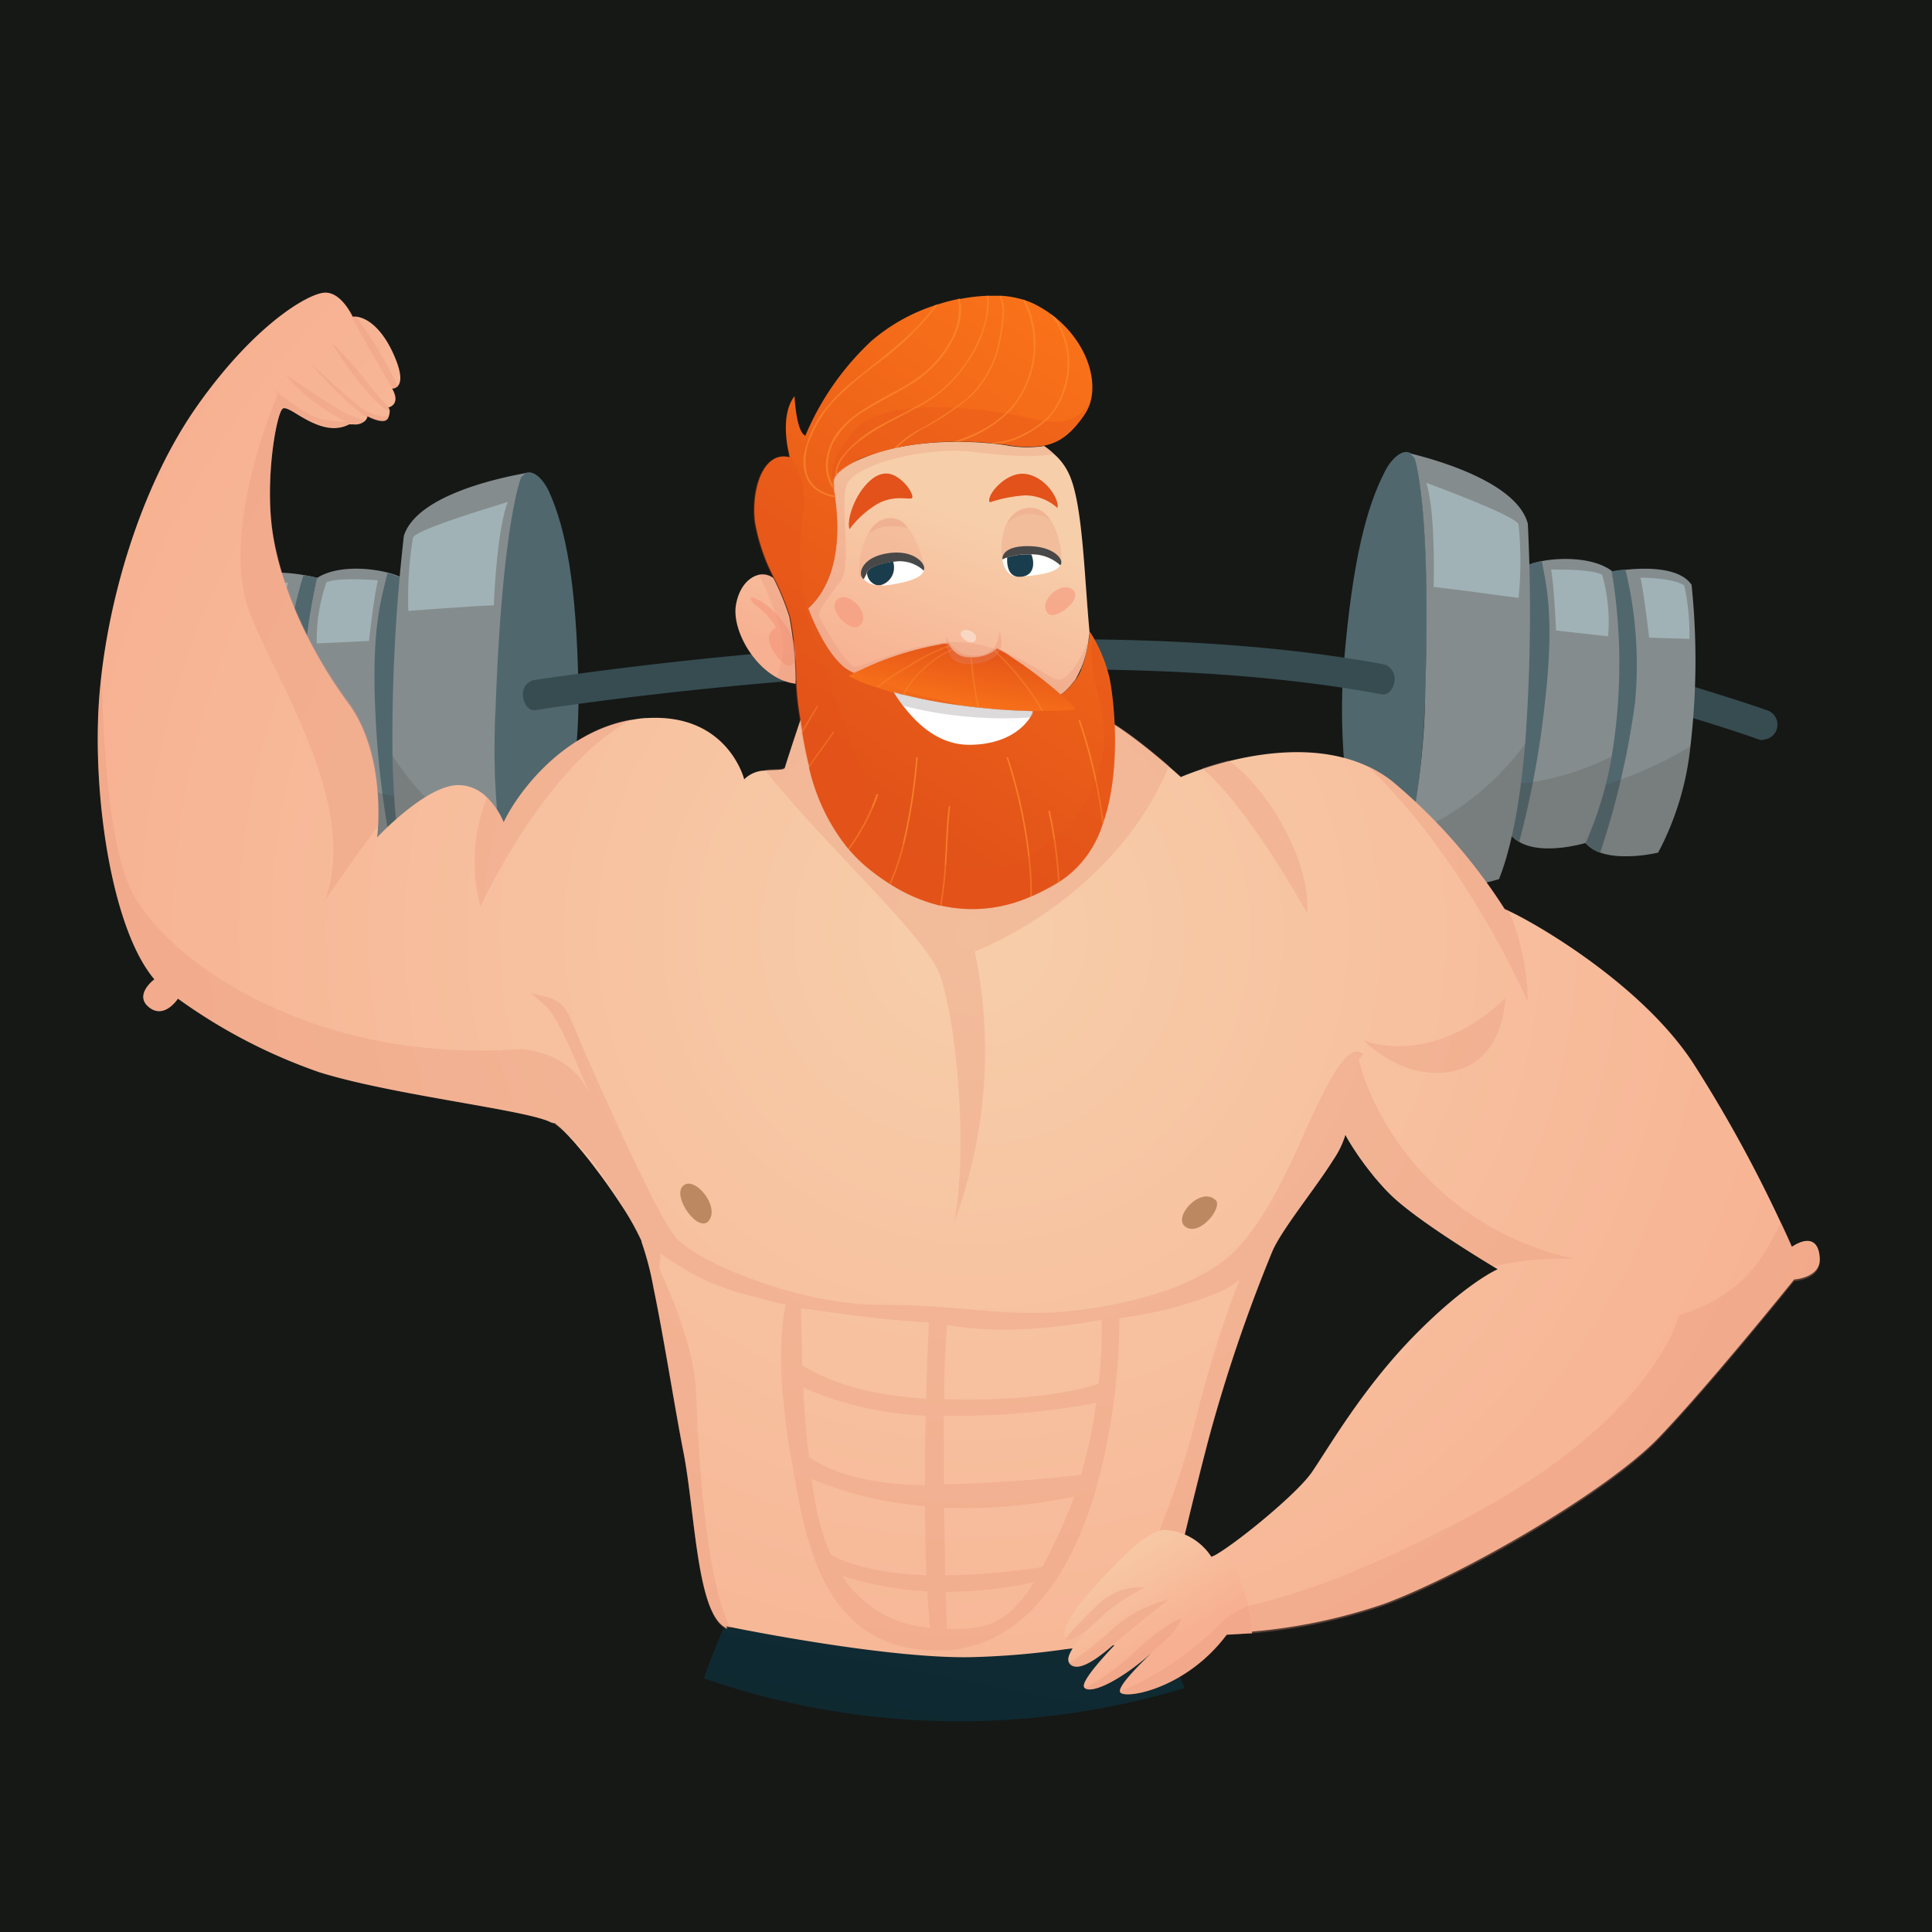 <svg xmlns="http://www.w3.org/2000/svg" xmlns:xlink="http://www.w3.org/1999/xlink" viewBox="0 0 200 200"><defs><style>.cls-1{mask:url(#mask);}.cls-11,.cls-13,.cls-2,.cls-22,.cls-24,.cls-29,.cls-33,.cls-37,.cls-9{mix-blend-mode:multiply;}.cls-2{fill:url(#linear-gradient);}.cls-3{isolation:isolate;}.cls-4{fill:#161816;}.cls-5{fill:#364c51;}.cls-6{fill:#858c8e;}.cls-7{fill:#50676d;}.cls-8{fill:#a0b2b5;}.cls-9{fill:#49433e;}.cls-11,.cls-24,.cls-9{opacity:0.2;}.cls-10{fill:url(#linear-gradient-2);}.cls-11{fill:url(#linear-gradient-3);}.cls-12{fill:url(#radial-gradient);}.cls-13,.cls-24{fill:#e89478;}.cls-13,.cls-22,.cls-37{opacity:0.3;}.cls-14{fill:url(#linear-gradient-4);}.cls-15{fill:url(#linear-gradient-5);}.cls-16{fill:url(#linear-gradient-6);}.cls-17,.cls-22{fill:#e2521a;}.cls-18,.cls-33{opacity:0.7;}.cls-19{fill:#ff8e31;}.cls-20{fill:#f68e75;}.cls-20,.cls-29,.cls-30{opacity:0.5;}.cls-21,.cls-38{fill:#fff;}.cls-23{fill:url(#linear-gradient-7);}.cls-25{fill:#ce8567;}.cls-26{fill:url(#linear-gradient-8);}.cls-27{fill:#193d4c;}.cls-28{fill:#484848;}.cls-29{fill:#bab6b6;}.cls-30{mix-blend-mode:screen;fill:url(#linear-gradient-9);}.cls-31{opacity:0.6;}.cls-32,.cls-38{opacity:0.4;}.cls-33{fill:#a36f48;}.cls-34{fill:url(#linear-gradient-10);}.cls-35{mask:url(#mask-2);}.cls-36{fill:url(#linear-gradient-11);}.cls-37{fill:#e88a6b;}.cls-39{filter:url(#luminosity-noclip-2);}.cls-40{filter:url(#luminosity-noclip);}</style><filter id="luminosity-noclip" x="203.93" y="-8417" width="5.73" height="32766" filterUnits="userSpaceOnUse" color-interpolation-filters="sRGB"><feFlood flood-color="#fff" result="bg"/><feBlend in="SourceGraphic" in2="bg"/></filter><mask id="mask" x="203.93" y="-8417" width="5.73" height="32766" maskUnits="userSpaceOnUse"><g class="cls-40"/></mask><linearGradient id="linear-gradient" x1="-2832.5" y1="255.77" x2="-2833.09" y2="267.9" gradientTransform="matrix(-1, 0.04, 0.04, 1, -2635.23, 60.62)" gradientUnits="userSpaceOnUse"><stop offset="0" stop-color="#ccc"/><stop offset="0.15" stop-color="#dadada"/><stop offset="0.44" stop-color="#eee"/><stop offset="0.72" stop-color="#fbfbfb"/><stop offset="0.99" stop-color="#fff"/></linearGradient><linearGradient id="linear-gradient-2" x1="199.48" y1="334.77" x2="224.58" y2="202.54" gradientUnits="userSpaceOnUse"><stop offset="0.01" stop-color="#0d2830"/><stop offset="1" stop-color="#1a313b"/></linearGradient><linearGradient id="linear-gradient-3" x1="200.32" y1="326.92" x2="219.3" y2="226.93" xlink:href="#linear-gradient-2"/><radialGradient id="radial-gradient" cx="206.71" cy="234.6" r="101.39" gradientUnits="userSpaceOnUse"><stop offset="0" stop-color="#f7ceaa"/><stop offset="1" stop-color="#f7b091"/></radialGradient><linearGradient id="linear-gradient-4" x1="192.29" y1="186.38" x2="185.08" y2="205.05" xlink:href="#radial-gradient"/><linearGradient id="linear-gradient-5" x1="207.14" y1="192.11" x2="199.93" y2="210.79" xlink:href="#radial-gradient"/><linearGradient id="linear-gradient-6" x1="223.35" y1="174.03" x2="193.18" y2="217.42" gradientUnits="userSpaceOnUse"><stop offset="0" stop-color="#fa7319"/><stop offset="1" stop-color="#e25319"/></linearGradient><linearGradient id="linear-gradient-7" x1="205.26" y1="211.54" x2="206.54" y2="204.43" xlink:href="#linear-gradient-6"/><linearGradient id="linear-gradient-8" x1="203.97" y1="225.14" x2="208.13" y2="202.11" xlink:href="#linear-gradient-6"/><linearGradient id="linear-gradient-9" x1="193.87" y1="209.23" x2="205.39" y2="209.23" xlink:href="#linear-gradient-6"/><linearGradient id="linear-gradient-10" x1="220.21" y1="296.93" x2="227.18" y2="308.47" xlink:href="#radial-gradient"/><filter id="luminosity-noclip-2" x="203.93" y="193.7" width="5.73" height="13.03" filterUnits="userSpaceOnUse" color-interpolation-filters="sRGB"><feFlood flood-color="#fff" result="bg"/><feBlend in="SourceGraphic" in2="bg"/></filter><mask id="mask-2" x="97.93" y="55.7" width="5.73" height="13.03" maskUnits="userSpaceOnUse"><g class="cls-39"><g transform="translate(-106 -138)"><g class="cls-1"><path class="cls-2" d="M206.76,206.71c2.57-.23,3.26-1.4,2.73-3.35a9.93,9.93,0,0,0-.43-1.21c-1.16-2.68-3.58-8.45-3.58-8.45.53,1.9-.75,5-1.29,7.94a15.81,15.81,0,0,0-.26,2.22C203.89,205.69,204.51,206.91,206.76,206.71Z"/></g></g></g></mask><linearGradient id="linear-gradient-11" x1="-2832.5" y1="255.77" x2="-2833.09" y2="267.9" gradientTransform="matrix(-1, 0.04, 0.04, 1, -2635.23, 60.62)" gradientUnits="userSpaceOnUse"><stop offset="0" stop-color="#f7bba1"/><stop offset="0.02" stop-color="#f7b89f"/><stop offset="0.27" stop-color="#f79b87"/><stop offset="0.52" stop-color="#f78777"/><stop offset="0.76" stop-color="#f77a6c"/><stop offset="0.99" stop-color="#f77669"/></linearGradient></defs><title>user</title><g class="cls-3"><g id="Layer_1" data-name="Layer 1"><rect class="cls-4" width="200" height="200"/><path class="cls-5" d="M120.78,212.73a1.56,1.56,0,0,1-.1-3.11l10.76-.73a1.56,1.56,0,1,1,.21,3.11l-10.76.73Z" transform="translate(-106 -138)"/><path class="cls-5" d="M288.51,214.61a1.7,1.7,0,0,1-.54-.09c-2.64-1-10.27-3.26-10.35-3.29a1.56,1.56,0,1,1,.9-3c.32.09,7.79,2.34,10.52,3.34a1.56,1.56,0,0,1-.53,3Z" transform="translate(-106 -138)"/><path class="cls-6" d="M139.74,226.11a3.8,3.8,0,0,1-1.6.85c-2.51.69-5.94-.4-5.94-.4a29.91,29.91,0,0,1-2.63-11.2,75.62,75.62,0,0,1,1-16.7c1.35-1.77,4.91-1.46,6.89-1.13.84.14,1.39.29,1.39.29a61.66,61.66,0,0,0-.45,22.16A43.4,43.4,0,0,0,139.74,226.11Z" transform="translate(-106 -138)"/><path class="cls-7" d="M139.74,226.11a3.8,3.8,0,0,1-1.6.85c-.78-3.13-2.43-10.26-2.6-15.76a42,42,0,0,1,1.88-13.67c.84.14,1.39.29,1.39.29A59.88,59.88,0,0,0,139.74,226.11Z" transform="translate(-106 -138)"/><path class="cls-8" d="M131.23,198.86a24.14,24.14,0,0,0-.89,5.48l4.17.13s.88-4.8,1.3-6.13C135.81,198.34,132.45,198.11,131.23,198.86Z" transform="translate(-106 -138)"/><path class="cls-9" d="M139.74,226.11a3.8,3.8,0,0,1-1.6.85c-2.51.69-5.94-.4-5.94-.4a29.91,29.91,0,0,1-2.63-11.2,39.74,39.74,0,0,0,8.79,4.62A43.4,43.4,0,0,0,139.74,226.11Z" transform="translate(-106 -138)"/><path class="cls-6" d="M147.63,225.61a3,3,0,0,1-1,.83c-2.54,1.29-6.86-.33-6.86-.33a37.84,37.84,0,0,1-2.13-9.11,58.75,58.75,0,0,1,1.2-19.18c2-1.28,5.32-1.06,7.31-.54,1,.25,1.67.58,1.67.83,0,1.71-.08,15-.13,22.44C147.64,223.55,147.63,225.61,147.63,225.61Z" transform="translate(-106 -138)"/><path class="cls-7" d="M147.63,225.61a3,3,0,0,1-1,.83A96,96,0,0,1,144.87,212c-.44-8.72.56-11.93,1.25-14.67,1,.25,1.67.58,1.67.83C147.8,200.5,147.63,225.61,147.63,225.61Z" transform="translate(-106 -138)"/><path class="cls-8" d="M139.79,198.28a18.11,18.11,0,0,0-1,6.33l5.41-.26s.48-4.45.92-6.27C145.09,198.08,141.19,197.71,139.79,198.28Z" transform="translate(-106 -138)"/><path class="cls-9" d="M147.63,225.61a3,3,0,0,1-1,.83c-2.54,1.29-6.86-.33-6.86-.33a37.84,37.84,0,0,1-2.13-9.11,28.15,28.15,0,0,0,10,3.55C147.64,223.55,147.63,225.61,147.63,225.61Z" transform="translate(-106 -138)"/><path class="cls-7" d="M165.88,209.24c-.2-10.92-1.32-16.46-3-20.25-.7-1.59-2.11-2.88-3-1.54-.24.63-2,5.83-2.64,24C156.65,231,160.44,233,160.44,233,162.75,232.54,166.08,220.16,165.88,209.24Z" transform="translate(-106 -138)"/><path class="cls-6" d="M160.44,233c-3,.64-12-2.59-12-2.59-1.21-3.7-1.7-8.88-1.81-14.19a184.81,184.81,0,0,1,1.18-22.77c1.4-4.24,10-6,12.62-6.48,0,0-.47.42-.49.47-.24.63-2,5.83-2.64,24a78.89,78.89,0,0,0,.65,14.93C158.87,232.17,160.44,233,160.44,233Z" transform="translate(-106 -138)"/><path class="cls-8" d="M148.75,193.67a38.67,38.67,0,0,0-.48,7.57s7.38-.56,8.85-.57c0,0,.28-7.85,1.46-10.72C158.58,190,149,192.76,148.75,193.67Z" transform="translate(-106 -138)"/><path class="cls-9" d="M160.44,233c-3,.64-12-2.59-12-2.59-1.21-3.7-1.7-8.88-1.81-14.19a28.54,28.54,0,0,0,11.32,10.14C158.87,232.17,160.44,233,160.44,233Z" transform="translate(-106 -138)"/><path class="cls-6" d="M270.12,225.26a3.67,3.67,0,0,0,1.53,1c2.47.86,6,0,6,0a30.05,30.05,0,0,0,3.34-11,75.77,75.77,0,0,0,.12-16.72c-1.24-1.85-4.81-1.77-6.81-1.56-.84.08-1.41.19-1.41.19a61.67,61.67,0,0,1-1,22.15A43.3,43.3,0,0,1,270.12,225.26Z" transform="translate(-106 -138)"/><path class="cls-7" d="M270.12,225.26a3.67,3.67,0,0,0,1.53,1,84.16,84.16,0,0,0,3.61-15.55,41.82,41.82,0,0,0-1-13.76c-.84.08-1.41.19-1.41.19A59.77,59.77,0,0,1,270.12,225.26Z" transform="translate(-106 -138)"/><path class="cls-8" d="M280.36,198.62a24.49,24.49,0,0,1,.53,5.52l-4.17-.13s-.57-4.85-.9-6.21C275.82,197.8,279.19,197.79,280.36,198.62Z" transform="translate(-106 -138)"/><path class="cls-9" d="M270.12,225.26a3.67,3.67,0,0,0,1.53,1c2.47.86,6,0,6,0a30.05,30.05,0,0,0,3.34-11,39.45,39.45,0,0,1-9.07,4.06A43.3,43.3,0,0,1,270.12,225.26Z" transform="translate(-106 -138)"/><path class="cls-6" d="M262.27,224.26a3,3,0,0,0,1,.89c2.45,1.45,6.87.11,6.87.11a37.84,37.84,0,0,0,2.7-8.95,58.58,58.58,0,0,0,0-19.22c-1.9-1.4-5.23-1.39-7.26-1-1,.19-1.7.48-1.72.72-.11,1.71-.88,15-1.31,22.41C262.39,222.2,262.27,224.26,262.27,224.26Z" transform="translate(-106 -138)"/><path class="cls-7" d="M262.27,224.26a3,3,0,0,0,1,.89,95.89,95.89,0,0,0,2.65-14.35c1-8.67.21-11.93-.31-14.72-1,.19-1.7.48-1.72.72C263.72,199.2,262.27,224.26,262.27,224.26Z" transform="translate(-106 -138)"/><path class="cls-8" d="M271.85,197.49a17.9,17.9,0,0,1,.62,6.38l-5.39-.6s-.18-4.47-.51-6.32C266.57,197,270.49,196.83,271.85,197.49Z" transform="translate(-106 -138)"/><path class="cls-9" d="M262.27,224.26a3,3,0,0,0,1,.89c2.45,1.45,6.87.11,6.87.11a37.84,37.84,0,0,0,2.7-8.95,28,28,0,0,1-10.26,2.9C262.39,222.2,262.27,224.26,262.27,224.26Z" transform="translate(-106 -138)"/><path class="cls-7" d="M245.11,206.75c.9-10.88,2.38-16.33,4.28-20,.8-1.55,2.29-2.74,3.07-1.35.21.65,1.68,6,1.1,24.11C252.93,229,249,230.83,249,230.83,246.74,230.2,244.21,217.64,245.11,206.75Z" transform="translate(-106 -138)"/><path class="cls-6" d="M249,230.83c2.91.82,12.17-1.82,12.17-1.82,1.44-3.61,2.26-8.75,2.71-14a184.7,184.7,0,0,0,.28-22.79c-1.12-4.32-9.61-6.66-12.17-7.28,0,0,.43.45.45.5.21.65,1.68,6,1.1,24.11a79.68,79.68,0,0,1-1.6,14.86C250.64,230.08,249,230.83,249,230.83Z" transform="translate(-106 -138)"/><path class="cls-8" d="M263.2,192.32a37.56,37.56,0,0,1,0,7.58s-7.32-1-8.79-1.14c0,0,.23-7.85-.77-10.79C253.63,188,263.06,191.39,263.2,192.32Z" transform="translate(-106 -138)"/><path class="cls-9" d="M249,230.83c2.91.82,12.17-1.82,12.17-1.82,1.44-3.61,2.26-8.75,2.71-14a28.42,28.42,0,0,1-11.94,9.4C250.64,230.08,249,230.83,249,230.83Z" transform="translate(-106 -138)"/><path class="cls-5" d="M249.24,209.88l-.18,0c-18.49-3.46-41.33-2.83-57.23-1.69-17.25,1.23-30.27,3.3-30.4,3.32-.62.1-1.18-.51-1.27-1.37a1.5,1.5,0,0,1,1-1.72c.13,0,13.23-2.11,30.54-3.35,16-1.14,39-1.77,57.65,1.72a1.58,1.58,0,0,1,1,1.76C250.24,209.3,249.78,209.86,249.24,209.88Z" transform="translate(-106 -138)"/><path class="cls-10" d="M228.62,312.75a80.88,80.88,0,0,1-49.74-1c.38-1.12.74-2.07,1.05-2.85.53-1.34.9-2.17,1-2.39l24.86,1.52,20.18-1.12c.43.74.92,1.72,1.44,2.87C227.78,310.69,228.19,311.68,228.62,312.75Z" transform="translate(-106 -138)"/><path class="cls-11" d="M227.38,309.82c-5.52,1.39-14.07,3.14-21.62,2.93a111.68,111.68,0,0,1-25.83-3.82c.53-1.35.91-2.17,1-2.39l24.86,1.52,20.18-1.12A31.92,31.92,0,0,1,227.38,309.82Z" transform="translate(-106 -138)"/><path class="cls-12" d="M291.49,267.07s-.42-1-1.16-2.54A141.12,141.12,0,0,0,281.24,248c-5.27-8-15.92-14.24-19.07-15.71l-.41-.18a57.39,57.39,0,0,0-11.62-13.21,12.66,12.66,0,0,0-2.59-1.58h0c-4.74-2.2-10.4-1.51-14.36-.52-1.07.27-2,.56-2.77.82-1.36.46-2.18.82-2.18.82s-.47-.43-1.22-1.08c-2.09-1.81-6.33-5.3-8.45-5.64-1.26-.2-3.8,2-13.31.61a134.24,134.24,0,0,1-15.14-3.51s-2.22,6.51-2.87,8.66c-.09.29-1.05.18-2.08.29h0a3.1,3.1,0,0,0-2.13.91s-1.68-6.81-10-6.35c-.57,0-1.12.1-1.67.19h0c-7.33,1.28-12,7.92-13.23,10.61a7.9,7.9,0,0,0-1.74-2.59,4.14,4.14,0,0,0-3.19-1.26c-3.36.24-8.17,5.41-8.17,5.41s.05-.4.09-1.08h0c.13-2.45.1-8.53-3.1-12.85-4.08-5.53-7-12.15-7.81-17.61s.36-12.08,1-12.8c.14-.17.42-.09.81.11.23.12.5.28.8.47,1.39.83,3.42,2,5.31,1l.14,0,.31,0h0a1.52,1.52,0,0,0,1.2-.36,1.12,1.12,0,0,0,.24-.38l0-.11s1.84,1,2.16.16a1.66,1.66,0,0,0,.15-.65h0a.6.6,0,0,0-.15-.43l.1,0c.29-.1,1.11-.53.3-1.94a.11.11,0,0,0,.06,0,.82.82,0,0,0,.52-.24c.3-.32.48-1.05-.18-2.72-1.1-2.8-2.68-4.31-4.11-4.48h-.37a4.92,4.92,0,0,0-.26-.48c-.44-.76-1.43-2.12-2.71-2-1.76.16-7.21,3.36-13.06,11.62-5.47,7.72-8.91,18.6-10,28.1-.07.66-.14,1.31-.19,1.95-.8,9.94,1.2,24.12,5.69,29.41,0,0-2.16,1.6-.56,2.89s3-.89,3-.89A56.57,56.57,0,0,0,139.07,249c7.69,2.4,21.72,3.92,24,5.21l.08,0,.07.05.07,0a.18.18,0,0,0,.07,0l.05,0c.14.1.29.23.45.37l.14.12.07.06.07.07.22.21.07.08c.05,0,.1.1.15.15l.15.15a3.32,3.32,0,0,1,.25.27l.16.17.1.11.15.16a1.54,1.54,0,0,0,.17.19l.16.2.09.1.22.26.3.36.15.19c.43.52.86,1.07,1.28,1.64.21.27.42.56.63.84.63.87,1.24,1.75,1.8,2.6l.09.14a27.6,27.6,0,0,1,2.13,3.75l0,.09a31.3,31.3,0,0,1,1.24,4.76c1.07,5.14,2.24,12.65,3.09,16.95,1.2,6.1,1.36,16.19,4.16,18.12.61.41.33.09.26,0h0l.11,0,.41.08c2.84.57,16.71,3.25,24.81,3.1a83.25,83.25,0,0,0,9.87-.83c1.72-.21,3.59-.29,5.29-.43a18.27,18.27,0,0,0,3.87-.59,4.63,4.63,0,0,0,.92-.39,7.46,7.46,0,0,1,2.1-.23c1.74-.06,3.91,0,3.91,0a57.13,57.13,0,0,0,16.83-3.05c8.1-3,23.08-11.62,28.45-17.23s14-16.35,14-16.35,2.73-.16,2.65-2.16S293.1,266,291.49,267.07Zm-62.91,30.05c.8-3.33,1.7-7,2.57-10.3a162.47,162.47,0,0,1,6.57-19.31c1-2.29,4.43-6.45,6.33-9.49h0a9.29,9.29,0,0,0,1.22-2.54s.31.6.9,1.5l.39.59.16.23.54.75.29.38c.25.32.51.65.79,1l.12.13c.27.33.57.65.88,1l.29.3.18.18.15.15.18.17c2.61,2.47,8.75,6.23,10.45,7.26l.45.27s-3.2,1.36-8.57,6.81-8.9,11.62-10.66,14.19-9.7,8.89-10.74,8.89c0,0-.33-.36-.84-.84A11.68,11.68,0,0,0,228.58,297.12Z" transform="translate(-106 -138)"/><path class="cls-13" d="M206.91,236.5a50.55,50.55,0,0,1-2.13,28c1.47-7.69.22-20.68-1.47-25.55-1.4-4-12.07-13.55-18.14-21.26,1-.11,2,0,2.08-.29.65-2.15,2.87-8.66,2.87-8.66a134.24,134.24,0,0,0,15.14,3.51c9.51,1.43,12.05-.81,13.31-.61,2.12.34,6.36,3.83,8.45,5.64C221.27,231.15,206.91,236.5,206.91,236.5Z" transform="translate(-106 -138)"/><path class="cls-14" d="M188.36,208.78a5.46,5.46,0,0,1-1.87-.6c-2.79-1.48-4.73-5.24-4.3-7.59.32-1.81,1.33-2.85,2.35-3.08a1.84,1.84,0,0,1,1.53.35,26.43,26.43,0,0,1,1.64,4A37.84,37.84,0,0,1,188.36,208.78Z" transform="translate(-106 -138)"/><path class="cls-15" d="M218.79,203.43h0s0,.29-.1.74a10.84,10.84,0,0,1-1.38,4.2c-1.5,1.9-2.13,2.48-7.5,2.24s-14.42-1.7-16.58-3.63-3.59-6-3.59-6c4.25-3.85,2.8-11.3,2.64-12.26s-.48-2,3.85-3.61,10.18-1.6,14.1-1a11.47,11.47,0,0,0,3.86.06,7.78,7.78,0,0,1,1,.81,6.12,6.12,0,0,1,1.59,2.13C218.09,190.17,218.24,197.61,218.79,203.43Z" transform="translate(-106 -138)"/><path class="cls-16" d="M220.24,223.07c0,.1-.07.21-.11.31h0a11,11,0,0,1-4.29,5.78l-.16.1-.15.1a23.45,23.45,0,0,1-2.71,1.41l-.16.06a14.78,14.78,0,0,1-9.22.92l-.14,0a17.22,17.22,0,0,1-5.1-2.19.57.57,0,0,0-.13-.08,22.59,22.59,0,0,1-1.86-1.32,15.74,15.74,0,0,1-2.28-2.17l-.11-.12a20.56,20.56,0,0,1-4.06-8.37,1.6,1.6,0,0,1,0-.21c-.3-1.19-.51-2.32-.69-3.35a1.87,1.87,0,0,0,0-.25c-.08-.46-.15-.91-.22-1.32a30.77,30.77,0,0,1-.4-3.56,37.84,37.84,0,0,0-.65-6.94,26.43,26.43,0,0,0-1.64-4,19.91,19.91,0,0,1-2-5.87c-.4-3.61,1-7.38,3.6-6.66l-.08-.33c-.24-1-.83-4.2.57-6,0,0,.16,3.69,1.12,4.09a28.56,28.56,0,0,1,6.81-9.78,19.09,19.09,0,0,1,6.72-3.75h0l.26-.08h0a18.37,18.37,0,0,1,2.12-.55l.16,0a18,18,0,0,1,2.76-.32h.16c.4,0,.79,0,1.17,0h.18a10.1,10.1,0,0,1,2.2.4l.23.07a7.27,7.27,0,0,1,.95.39,11.77,11.77,0,0,1,1.72,1.05h0a6.26,6.26,0,0,1,.57.45c3,2.5,4.3,6.19,3.44,8.83h0a4.67,4.67,0,0,1-.58,1.16c-1.3,1.88-2.5,2.82-4.1,3.15a11.47,11.47,0,0,1-3.86-.06l-1.1-.13-.78-.08h0c-1-.08-2-.13-3-.13h-.57a30.11,30.11,0,0,0-5.92.61h0l-.28.06a19.67,19.67,0,0,0-2.4.7,8.87,8.87,0,0,0-3.51,1.93,1.46,1.46,0,0,0-.16.21,1.44,1.44,0,0,0-.21.46,1.65,1.65,0,0,0,0,.49h0c0,.13,0,.27,0,.4a.5.5,0,0,1,0,.12c0,.11.06.31.1.58l0,.18c.33,2.22.88,8.19-2.77,11.5,0,0,1.42,4.09,3.59,6s11.21,3.39,16.58,3.63,6-.34,7.5-2.24c1.1-1.39,1.48-4.94,1.48-4.94h0s.17.25.37.6h0a16,16,0,0,1,1.65,4.14C221.26,210.07,222.17,217.31,220.24,223.07Z" transform="translate(-106 -138)"/><path class="cls-17" d="M193.93,192.79c-.27-1,.43-3,1.44-4.28s2.19-1.92,3.42-1.17,1.87,2.08,1.6,2.24-1.87-.37-3.57.59A10.14,10.14,0,0,0,193.93,192.79Z" transform="translate(-106 -138)"/><g class="cls-18"><path class="cls-19" d="M220.24,223.07c0,.1-.07.21-.11.31a53.85,53.85,0,0,0-2.46-10.75c0-.09.11-.17.14-.07A52.73,52.73,0,0,1,220.24,223.07Z" transform="translate(-106 -138)"/><path class="cls-19" d="M212.82,230.78l-.16.06a34.61,34.61,0,0,0-.15-3.53,51.65,51.65,0,0,0-2.3-10.85c0-.1.13-.13.16,0a50.89,50.89,0,0,1,2.33,11.26C212.78,228.71,212.83,229.74,212.82,230.78Z" transform="translate(-106 -138)"/><path class="cls-19" d="M215.68,229.27l-.15.1a44.54,44.54,0,0,0-1-7.38.08.08,0,0,1,.16,0A44.91,44.91,0,0,1,215.68,229.27Z" transform="translate(-106 -138)"/><path class="cls-19" d="M201,216.45a59.2,59.2,0,0,1-1.38,8.88,25.6,25.6,0,0,1-1.41,4.2.57.57,0,0,0-.13-.08,25.42,25.42,0,0,0,1.44-4.4,59.7,59.7,0,0,0,1.32-8.61C200.84,216.34,201,216.34,201,216.45Z" transform="translate(-106 -138)"/><path class="cls-19" d="M196.9,220.31a21.8,21.8,0,0,1-3,5.65l-.11-.12a21.72,21.72,0,0,0,2.93-5.58C196.78,220.17,196.94,220.22,196.9,220.31Z" transform="translate(-106 -138)"/><path class="cls-19" d="M192.32,213.84c-.81,1.22-1.75,2.39-2.56,3.63a1.6,1.6,0,0,1,0-.21c.79-1.19,1.69-2.33,2.48-3.51C192.25,213.67,192.38,213.76,192.32,213.84Z" transform="translate(-106 -138)"/><path class="cls-19" d="M190.64,211.2c-.52.91-1.09,1.8-1.62,2.71a1.87,1.87,0,0,0,0-.25c.5-.85,1-1.69,1.53-2.55C190.56,211,190.69,211.11,190.64,211.2Z" transform="translate(-106 -138)"/><path class="cls-19" d="M204.36,221.5c-.32,2.7-.27,5.44-.6,8.15-.08.68-.18,1.39-.32,2.11l-.14,0c.16-.85.26-1.71.35-2.51.28-2.57.25-5.16.55-7.72A.08.08,0,1,1,204.36,221.5Z" transform="translate(-106 -138)"/></g><path class="cls-17" d="M208.47,190c-.48-.59,1.62-3.22,3.69-2.94s3.52,2.62,3.31,3.53a5.06,5.06,0,0,0-3.34-1.31A14.62,14.62,0,0,0,208.47,190Z" transform="translate(-106 -138)"/><path class="cls-20" d="M183.73,199.82c1.71.36,3.85,2.78,4.39,4.43s.21,2.62-.43,2.67-3.37-2.93-1.34-3.95a7.66,7.66,0,0,0-1.87-2.14C183.57,200.3,183.73,199.82,183.73,199.82Z" transform="translate(-106 -138)"/><path class="cls-20" d="M192.48,200.31c-.61,1,1.68,3.4,2.62,2.35C196.23,201.41,193.44,198.71,192.48,200.31Z" transform="translate(-106 -138)"/><path class="cls-20" d="M214.51,201.53c.74.74,3.74-1.55,2.51-2.51S213.33,200.35,214.51,201.53Z" transform="translate(-106 -138)"/><path class="cls-21" d="M212.91,211.63a2.77,2.77,0,0,1-.59,1.07c-.86,1.08-2.73,2.4-6,2.4s-5.53-2.35-6.8-4a14.62,14.62,0,0,1-1-1.46,49.19,49.19,0,0,0,6.28,1.3,66.31,66.31,0,0,0,7.7.67Z" transform="translate(-106 -138)"/><path class="cls-22" d="M215.84,229.17c-7.21,4.57-13.78,3.53-19.63-1s-6.73-11.62-7.45-15.79a30.77,30.77,0,0,1-.4-3.56,37.84,37.84,0,0,0-.65-6.94,26.43,26.43,0,0,0-1.64-4,19.91,19.91,0,0,1-2-5.87c-.4-3.61,1-7.38,3.6-6.66l-.08-.33a7.51,7.51,0,0,1,1.53,6.06,28.81,28.81,0,0,0,.48,10.61c.72,3.41,3.36,8.7,5.61,17a12.26,12.26,0,0,0,15.95,8.58,14.79,14.79,0,0,0,9.05-11.7c.56-4.49-1.78-7.39-1.09-11.47a16,16,0,0,1,1.65,4.14C221.45,210.9,223.06,224.6,215.84,229.17Z" transform="translate(-106 -138)"/><path class="cls-22" d="M218.77,179.8a4.67,4.67,0,0,1-.58,1.16c-1.3,1.88-2.5,2.82-4.1,3.15a11.47,11.47,0,0,1-3.86-.06c-3.92-.56-9.77-.56-14.1,1-2.88,1.07-3.7,1.89-3.88,2.6-.33-.86,0-2.67,2.39-5.29,3-3.28,13.27-2.24,18.27-1C216.2,182.15,217.66,181.34,218.77,179.8Z" transform="translate(-106 -138)"/><path class="cls-13" d="M218.69,204.16a10.84,10.84,0,0,1-1.38,4.2c-1.5,1.9-2.13,2.48-7.5,2.24s-14.42-1.7-16.58-3.63-3.59-6-3.59-6c4.25-3.85,2.8-11.3,2.64-12.26s-.48-2,3.85-3.61,10.18-1.6,14.1-1a11.47,11.47,0,0,0,3.86.06,7.78,7.78,0,0,1,1,.81c-1.53.37-4,.33-8.32-.19-5-.6-12.43,1.32-13.14,3.48s.65,8.36-.67,10-2.32,3.13-2.2,3.49,2.76,5.08,3.7,5.25,7-3.18,12.09-2.41,8.11,3.9,9.16,3.78C216.49,208.2,217.9,206.55,218.69,204.16Z" transform="translate(-106 -138)"/><path class="cls-23" d="M217.31,211.47s-1.2.11-3.28.12h-.18l-1.37,0c-1.45,0-3.19-.14-5.14-.34l-.17,0-1.78-.22h0l-.61-.09c-2-.29-3.72-.64-5.17-1l-.16,0-.95-.26c-.58-.16-1.11-.32-1.59-.47l-.17-.06a19.64,19.64,0,0,1-2.87-1.14c.26-.15.53-.31.82-.46l.55-.27a32.36,32.36,0,0,1,8.07-2.57l.46-.06.41,0,.12.22.09.13c.06.09.13.17.19.25l.12.12a2.15,2.15,0,0,0,1.57.69h.33a4.15,4.15,0,0,0,2.24-.6l.12-.1a1.7,1.7,0,0,0,.24-.22,13.54,13.54,0,0,1,1.3.74,45.3,45.3,0,0,1,5.59,4.27h0C216.92,210.8,217.42,211.35,217.31,211.47Z" transform="translate(-106 -138)"/><path class="cls-24" d="M195.19,197.71c-.62.51-.25-5.47,2.48-6.06s4.05,4.5,4,5.38A5.36,5.36,0,0,0,195.19,197.71Z" transform="translate(-106 -138)"/><path class="cls-25" d="M207.52,205.47h0Z" transform="translate(-106 -138)"/><path class="cls-26" d="M207.52,205.47h0Z" transform="translate(-106 -138)"/><path class="cls-13" d="M209.77,195.91c-.14-.61-.51-4.82,2.59-5.33s3.87,5.45,3.39,5.93c0,0-.75-1.51-3.19-1.4S209.77,195.91,209.77,195.91Z" transform="translate(-106 -138)"/><path class="cls-21" d="M198.45,196.15a1.89,1.89,0,0,1-1.29,2.47,6.23,6.23,0,0,0,.91-.07c2.16-.32,3.41-.8,3.57-1.52A3.67,3.67,0,0,0,198.45,196.15Z" transform="translate(-106 -138)"/><path class="cls-21" d="M195.76,197.25a.31.31,0,0,0,0,.1c-.16.32-.32.6-.32.6s.3.53,1.39.64A1.37,1.37,0,0,1,195.76,197.25Z" transform="translate(-106 -138)"/><path class="cls-27" d="M196.91,198.62h.25c-.14,0-.26,0-.38,0Z" transform="translate(-106 -138)"/><path class="cls-27" d="M198.45,196.15l-.15,0c-2,.36-2.37.77-2.54,1.08a1.37,1.37,0,0,0,1,1.34c.12,0,.24,0,.38,0A1.89,1.89,0,0,0,198.45,196.15Z" transform="translate(-106 -138)"/><path class="cls-28" d="M198,195.26c-2.88.4-3.25,2.25-2.6,2.69,0,0,.16-.28.32-.6a.31.31,0,0,1,0-.1c.17-.31.56-.72,2.54-1.08l.15,0a3.67,3.67,0,0,1,3.19.88C202,196.63,200.88,194.86,198,195.26Z" transform="translate(-106 -138)"/><path class="cls-21" d="M212.82,195.38h-.06c.36.83.35,2.31-1.24,2.31-1.15,0-1.3-1.21-1.25-2a2.92,2.92,0,0,0-.5.2c0,.32.37,1.79,1.53,1.79s4.13-.27,4.45-1.19A4.35,4.35,0,0,0,212.82,195.38Z" transform="translate(-106 -138)"/><path class="cls-27" d="M210.27,195.71c-.05.77.1,2,1.25,2,1.59,0,1.6-1.48,1.24-2.31A6.94,6.94,0,0,0,210.27,195.71Z" transform="translate(-106 -138)"/><path class="cls-28" d="M212.64,194.54c-2.65-.08-2.91,1-2.87,1.37a2.92,2.92,0,0,1,.5-.2,6.94,6.94,0,0,1,2.49-.33h.06a4.35,4.35,0,0,1,2.93,1.13C216.23,196.07,215.28,194.62,212.64,194.54Z" transform="translate(-106 -138)"/><path class="cls-13" d="M196.08,193.17c-.3.26.31-1.39,2-1.51a2,2,0,0,1,1.92,1S197.4,192,196.08,193.17Z" transform="translate(-106 -138)"/><path class="cls-24" d="M210.26,192.22a2.43,2.43,0,0,1,2.1-1.64,2.73,2.73,0,0,1,2.38,1.23,4.47,4.47,0,0,0-2.62-.59A3.62,3.62,0,0,0,210.26,192.22Z" transform="translate(-106 -138)"/><path class="cls-13" d="M186.92,206.47c.73-2.45-1.43-7.16-2.38-9a1.84,1.84,0,0,1,1.53.35,26.43,26.43,0,0,1,1.64,4,37.84,37.84,0,0,1,.65,6.94,5.46,5.46,0,0,1-1.87-.6C186.57,207.75,186.71,207.2,186.92,206.47Z" transform="translate(-106 -138)"/><path class="cls-29" d="M212.91,211.63c0,.25.11.2-.24.64a42.58,42.58,0,0,1-13.19-1.21,14.62,14.62,0,0,1-1-1.46,49.19,49.19,0,0,0,6.28,1.3,66.31,66.31,0,0,0,7.7.67Z" transform="translate(-106 -138)"/><path class="cls-22" d="M210.5,205.78c-1.26.68-5.35,1.95-7.19-1.15l.46-.06.41,0a2.4,2.4,0,0,0,2.09,1.41,3.86,3.86,0,0,0,2.93-.92A13.54,13.54,0,0,1,210.5,205.78Z" transform="translate(-106 -138)"/><path class="cls-30" d="M205.39,211l-.61-.09a49.19,49.19,0,0,1-6.28-1.3,24.83,24.83,0,0,1-4.63-1.67c.26-.15.53-.31.82-.46a29.92,29.92,0,0,0,6.62,2.53C203.09,210.39,204.63,210.76,205.39,211Z" transform="translate(-106 -138)"/><g class="cls-31"><path class="cls-19" d="M215.33,180.29a6.55,6.55,0,0,1-2,2,10.62,10.62,0,0,1-2.59,1.34,8.45,8.45,0,0,1-1.59.32l-.78-.08.68-.07a8.07,8.07,0,0,0,2.92-.9,9.43,9.43,0,0,0,2.62-1.85A7.22,7.22,0,0,0,216,178.5a8.22,8.22,0,0,0-1.26-8,6.26,6.26,0,0,1,.57.45A8.62,8.62,0,0,1,215.33,180.29Z" transform="translate(-106 -138)"/><path class="cls-19" d="M210.88,180.19a12.55,12.55,0,0,1-5.58,3.52h-.57c2.87-.91,5.64-2.45,7.05-5.15a10.18,10.18,0,0,0,.08-9.56l.23.07a7.08,7.08,0,0,1,.48,1A10.46,10.46,0,0,1,210.88,180.19Z" transform="translate(-106 -138)"/><path class="cls-19" d="M209.94,170.35a18.87,18.87,0,0,1-.44,3.18,10.77,10.77,0,0,1-2.89,5.4,25.08,25.08,0,0,1-5.08,3.44,13.94,13.94,0,0,0-2.72,2h0l-.28.06a10.76,10.76,0,0,1,2.32-1.8,35.18,35.18,0,0,0,5.07-3.24,10.6,10.6,0,0,0,3.37-5.6,17.87,17.87,0,0,0,.49-3.4,4.51,4.51,0,0,0-.3-1.75h.18a2.58,2.58,0,0,1,.08.26A3.93,3.93,0,0,1,209.94,170.35Z" transform="translate(-106 -138)"/><path class="cls-19" d="M208.32,170a11.74,11.74,0,0,1-2,5.27,15.81,15.81,0,0,1-2,2.49,13.06,13.06,0,0,1-2.64,2c-2,1.18-4.2,2.13-6.13,3.49-1.23.86-2.83,2.2-2.93,3.81a1.46,1.46,0,0,0-.16.21,3.31,3.31,0,0,1,.66-1.94,13,13,0,0,1,4.41-3.52c2.08-1.16,4.42-2.08,6.21-3.69a14.63,14.63,0,0,0,3.68-5.22,8.59,8.59,0,0,0,.73-4.28h.16A6,6,0,0,1,208.32,170Z" transform="translate(-106 -138)"/><path class="cls-19" d="M203.52,174.94a12.41,12.41,0,0,1-3.48,3c-1.41.84-2.88,1.55-4.27,2.43a9.09,9.09,0,0,0-3.39,3.24,5.47,5.47,0,0,0-.68,2.65,4.15,4.15,0,0,0,.51,1.91h0c0,.13,0,.27,0,.4a4.3,4.3,0,0,1-.68-2.93,6.09,6.09,0,0,1,1.25-3c2-2.48,5.19-3.53,7.77-5.24a11.18,11.18,0,0,0,3.57-3.7,6.63,6.63,0,0,0,1.06-4.77l.16,0C205.92,171,204.77,173.32,203.52,174.94Z" transform="translate(-106 -138)"/><path class="cls-19" d="M203.11,169.48a29.08,29.08,0,0,1-6,5.94,41.34,41.34,0,0,0-4.78,4.08,12.08,12.08,0,0,0-2.28,3.53,5.93,5.93,0,0,0-.52,4,3,3,0,0,0,1.16,1.6,4.67,4.67,0,0,0,1.68.67l0,.18a4.64,4.64,0,0,1-1.51-.54,3.23,3.23,0,0,1-1.19-1.13,4.36,4.36,0,0,1-.33-3.21,11.39,11.39,0,0,1,1.73-3.8,18.5,18.5,0,0,1,3.57-3.61c2.88-2.38,6-4.55,8.17-7.61h0Z" transform="translate(-106 -138)"/></g><g class="cls-32"><path class="cls-19" d="M204.3,204.77l.09.13a20,20,0,0,0-4.08,2,37.6,37.6,0,0,0-3.4,2.24l-.17-.06a35.17,35.17,0,0,1,3.37-2.24A20.89,20.89,0,0,1,204.3,204.77Z" transform="translate(-106 -138)"/><path class="cls-19" d="M204.7,205.27a9.68,9.68,0,0,0-3.23,2.19,9.08,9.08,0,0,0-1.86,2.44l-.16,0a9,9,0,0,1,1.83-2.43,9.92,9.92,0,0,1,3.3-2.28Z" transform="translate(-106 -138)"/><path class="cls-19" d="M214,211.59h-.18a26.49,26.49,0,0,0-5-6.23l.12-.1A26.11,26.11,0,0,1,214,211.59Z" transform="translate(-106 -138)"/><path class="cls-19" d="M207.34,211.23l-.17,0a51.37,51.37,0,0,1-.73-5.25h.16A49.48,49.48,0,0,0,207.34,211.23Z" transform="translate(-106 -138)"/></g><path class="cls-13" d="M241.31,232.54s-6-10.94-10.89-15c.76-.26,1.7-.55,2.77-.82C237.07,219.46,241.71,226.93,241.31,232.54Z" transform="translate(-106 -138)"/><path class="cls-13" d="M171.39,212.47c-9.07,4.88-15.65,19.39-15.65,19.39a18.08,18.08,0,0,1,.68-11.37,7.9,7.9,0,0,1,1.74,2.59C159.39,220.39,164.06,213.75,171.39,212.47Z" transform="translate(-106 -138)"/><path class="cls-13" d="M294.38,268.47c.08,2-2.65,2.16-2.65,2.16s-8.65,10.74-14,16.35-20.35,14.27-28.45,17.23a57.13,57.13,0,0,1-16.83,3.05s-2.17-.05-3.91,0a19.37,19.37,0,0,1,1.73-1.5c2.4-1.8,8.17-.37,27.65-10.7s21.88-20.9,21.88-20.9c6.73-2.15,8.65-5.79,10.55-9.64.74,1.57,1.16,2.54,1.16,2.54C293.1,266,294.3,266.47,294.38,268.47Z" transform="translate(-106 -138)"/><path class="cls-13" d="M264.15,241.71s-6.3-14.67-16.6-24.43a12.66,12.66,0,0,1,2.59,1.58,57.39,57.39,0,0,1,11.62,13.21l.41.18A24.85,24.85,0,0,1,264.15,241.71Z" transform="translate(-106 -138)"/><path class="cls-13" d="M247.11,245.63c0,.15,7.1,3,14.72-4.3,0,0-.06,6.41-5.36,7.55S247.11,245.63,247.11,245.63Z" transform="translate(-106 -138)"/><path class="cls-13" d="M165.74,248.61c.07.17.14.34.23.52C165.89,249,165.82,248.78,165.74,248.61Zm80.94-.88.43-.61c-1.32-1.2-3,1.68-4.81,5.41s-4.21,10.22-8.05,14.54-12.5,6.26-18.5,6.74-10.35-.73-18.59-.73-18.93-4.32-21.21-7-9.74-19.83-10.82-22.47-2.64-2.29-4.2-2.85l1.56,1.4c1.36,1.23,3.53,6.64,4.56,9.14-2-4.61-7.21-4.69-7.21-4.69-22,1.54-36.83-9.52-40.2-16.35-2.29-4.66-2.86-13.82-3.14-22.27-.07.66-.14,1.31-.19,1.95-.8,9.94,1.2,24.12,5.69,29.41,0,0-2.16,1.6-.56,2.89s3-.89,3-.89A56.57,56.57,0,0,0,139.07,249c7.69,2.4,21.72,3.92,24,5.21l.08,0,.07.05.07,0a20.61,20.61,0,0,1,5.33,5.83,39.36,39.36,0,0,1,3.79,6.45l0,.09a31.3,31.3,0,0,1,1.24,4.76c1.07,5.14,2.24,12.65,3.09,16.95,1.2,6.1,1.36,16.19,4.16,18.12.61.41.33.09.26,0h0l.11,0,.41.08c-2.52-4.14-3.44-18.21-3.6-24.06-.11-4.23-1.86-8.61-3.83-13.22a12.47,12.47,0,0,0,.12-1.49c5.16,3.55,7.39,3.84,11.7,5,.4.11.82.2,1.27.29-.87,3.75-.48,10.3.65,16.42,1.2,6.49,2.58,19.21,14.76,19.38H204v0c5.28-.4,9.43-3.72,12.41-9.12a37.14,37.14,0,0,0,3-7.43,66.94,66.94,0,0,0,2.47-17.85,41.1,41.1,0,0,0,10.43-2.73,7.6,7.6,0,0,0,2-1.28,130.71,130.71,0,0,0-4.72,15.23c-2,8-6.64,17.91-7.93,22.77a18.27,18.27,0,0,0,3.87-.59,55.17,55.17,0,0,0,4.73-9.49,11.68,11.68,0,0,0-1.65-1.28c.8-3.33,1.7-7,2.57-10.3a162.47,162.47,0,0,1,6.57-19.31c1-2.29,4.43-6.45,6.33-9.49h0a9.29,9.29,0,0,0,1.22-2.54s.31.6.9,1.5l.39.59.16.23.54.75.29.38c.25.32.51.65.79,1l.12.13c.27.33.57.65.88,1l.29.3.18.18.15.15.18.17c2.61,2.47,8.75,6.23,10.45,7.26a30.86,30.86,0,0,1,8.3-.77C253,264.62,247.58,251.8,246.68,247.73Zm-57.75,25.68c3.61.55,8.38,1.22,13.22,1.49,0,.46-.18,3.4-.28,7.89-6.93-.4-10.81-2.18-12.82-3.46C189,276.72,188.93,274.57,188.93,273.41Zm.22,8.23a35.16,35.16,0,0,0,12.68,2.91c-.05,2.25-.08,4.71-.08,7.19-6.93-.06-10.33-1.76-12-2.91C189.45,286.41,189.27,283.92,189.15,281.64Zm1.22,11.76c-.13-.74-.25-1.52-.36-2.3a39.19,39.19,0,0,0,11.74,2.81c0,2.49.07,4.94.16,7.16-5-.16-8.44-1.26-9.91-2.13A24.72,24.72,0,0,1,190.37,293.4Zm2.8,7.72a34.83,34.83,0,0,0,8.82,1.62c.09,1.4.19,2.67.32,3.76A11.67,11.67,0,0,1,193.17,301.12ZM204,306.61c0-1-.06-2.31-.09-3.82a43.92,43.92,0,0,0,9.14-1C210.39,306,208.13,306.8,204,306.61Zm12-10.69c-.76,1.67-1.45,3.1-2.11,4.31a73.22,73.22,0,0,1-10.05.85c0-2.11-.08-4.52-.11-7a54.17,54.17,0,0,0,13.48-1.18C216.83,293.9,216.43,294.92,216,295.92Zm1.93-5.26c-2.52.32-7.32.82-14.22,1,0-1.23,0-2.48,0-3.72s0-2.27,0-3.38a79,79,0,0,0,15.78-1.34A54.48,54.48,0,0,1,217.91,290.66Zm1.81-9.41c-3.11,1-8.4,1.81-16,1.61,0-3.17.14-5.49.31-7.7,4.21.76,9.42.66,16-.53A48.86,48.86,0,0,1,219.72,281.25Z" transform="translate(-106 -138)"/><path class="cls-33" d="M176.7,260.77c-1.17,1.11,1.66,5.06,2.72,3.54S177.86,259.65,176.7,260.77Z" transform="translate(-106 -138)"/><path class="cls-33" d="M231.84,262.23c.78.73-1.6,3.76-3.08,2.8S230.28,260.75,231.84,262.23Z" transform="translate(-106 -138)"/><path class="cls-34" d="M235.59,307.08c-.34,0-2.6.14-2.6.14-4.14,5.55-10.34,6.68-11,6a.24.24,0,0,1-.06-.18c0-.68,1.89-2.59,3.24-3.89l-.29.25,0,0c-3.17,2.72-5.83,3.89-6.56,3.37l-.07-.07c-.5-.57,2.36-3.63,4.05-5.35h0l.53-.54c-.25.25-.51.49-.76.72h0c-.51.47-1,.91-1.46,1.29h0c-1.84,1.51-3.29,2.2-3.92,1.33h0c-.46-.64.67-2.11,1.93-3.44l.3-.3c-1.2,1-2.15,1.57-2.58,1.2l0,0c-.59-.64.67-2.83,2.29-4.6s5.71-6.58,7.91-6.63a6.1,6.1,0,0,1,4.86,2.78l1.44-.48c1.14,1.33,2,4,2.52,6A5.7,5.7,0,0,1,235.59,307.08Z" transform="translate(-106 -138)"/><path class="cls-13" d="M235.59,307.08c-.34,0-2.6.14-2.6.14-4.14,5.55-10.34,6.68-11,6a.24.24,0,0,1-.06-.18c2.21-.59,7.46-3.84,10.08-6.69a9.92,9.92,0,0,1,3.17-2.1A8.89,8.89,0,0,1,235.59,307.08Z" transform="translate(-106 -138)"/><path class="cls-13" d="M226.55,307.86l-1.68,1.55,0,0c-3.17,2.72-5.83,3.89-6.56,3.37a27.2,27.2,0,0,0,5.64-4.25c2.73-2.45,4.22-3,4.39-3A6.19,6.19,0,0,1,226.55,307.86Z" transform="translate(-106 -138)"/><path class="cls-13" d="M227,303.58s-2.19,1.7-4.76,3.8h0l-.23.18h0c-.54.44-1,.88-1.46,1.29h0c-1.84,1.51-3.29,2.2-3.92,1.33a30.25,30.25,0,0,0,4.72-3.72A13.28,13.28,0,0,1,227,303.58Z" transform="translate(-106 -138)"/><path class="cls-13" d="M220.71,304.76c-.49.41-1,.89-1.58,1.45h0l-.56.52.3-.3c-1.2,1-2.15,1.57-2.58,1.2l0,0a43.69,43.69,0,0,1,3.57-3.7,6.17,6.17,0,0,1,4.65-1.6A21.82,21.82,0,0,0,220.71,304.76Z" transform="translate(-106 -138)"/><path class="cls-13" d="M134.24,193.09c-.84-5.47.36-12.08,1-12.8.14-.17.42-.09.8.11h0l.17.1h0l.36.21.08.05.17.1c1.39.83,3.42,2,5.31,1l.14,0a.13.13,0,0,0,0-.06l.32.1h0a1.52,1.52,0,0,0,1.2-.36,13,13,0,0,1-2.17-.85c-1.48-.8-6-3.88-6.09-3.93a18.74,18.74,0,0,0,6.38,4.91,10.5,10.5,0,0,1-3.34-.5,22.86,22.86,0,0,1-3.64-2.38l-.12-.12v0c-.16-.13-.29-.24-.39-.34l.34.46c-1.94,4.61-5.68,15.76-2.82,22.9s11.3,19.89,7.69,29.54c0,0,2.56-3.77,5.55-7.76h0c.13-2.45.1-8.53-3.1-12.85C138,205.17,135.08,198.55,134.24,193.09Z" transform="translate(-106 -138)"/><path class="cls-13" d="M134.22,178.23a1.23,1.23,0,0,0,.17.19C134.06,178,134,177.79,134.22,178.23Z" transform="translate(-106 -138)"/><path class="cls-13" d="M143.44,180.27c-1.52-1.15-5.41-4.8-5.41-4.8a43.36,43.36,0,0,0,4.23,4.41c.65.51,1.19,1,1.75,1.35l0-.11s1.84,1,2.16.16a1.56,1.56,0,0,0,.06-.15A4.66,4.66,0,0,1,143.44,180.27Z" transform="translate(-106 -138)"/><path class="cls-13" d="M146.2,180.2l.1,0a22,22,0,0,1-2.1-2.38,42.34,42.34,0,0,0-3.93-4.44,35.05,35.05,0,0,0,4.21,5.69,8.14,8.14,0,0,0,1.87,1.59A.6.6,0,0,0,146.2,180.2Z" transform="translate(-106 -138)"/><path class="cls-13" d="M142.89,170.79h-.37a4.92,4.92,0,0,0-.26-.48v.2c1,2,3.77,6.71,4.4,7.73a.82.82,0,0,0,.52-.24A43.7,43.7,0,0,0,142.89,170.79Z" transform="translate(-106 -138)"/><g class="cls-35"><path class="cls-36" d="M206.76,206.71c2.57-.23,3.26-1.4,2.73-3.35a9.93,9.93,0,0,0-.43-1.21c-1.16-2.68-3.58-8.45-3.58-8.45.53,1.9-.75,5-1.29,7.94a15.81,15.81,0,0,0-.26,2.22C203.89,205.69,204.51,206.91,206.76,206.71Z" transform="translate(-106 -138)"/></g><path class="cls-37" d="M206.76,206.72c2.58-.23,3.26-1.39,2.73-3.35-.24,1.56-.77,2.4-2.36,2.47a3.13,3.13,0,0,1-3.2-2C203.89,205.71,204.51,206.93,206.76,206.72Z" transform="translate(-106 -138)"/><path class="cls-38" d="M207,204.25c-.39.71-1.75-.27-1.51-.77C205.77,202.81,207.37,203.48,207,204.25Z" transform="translate(-106 -138)"/></g></g></svg>